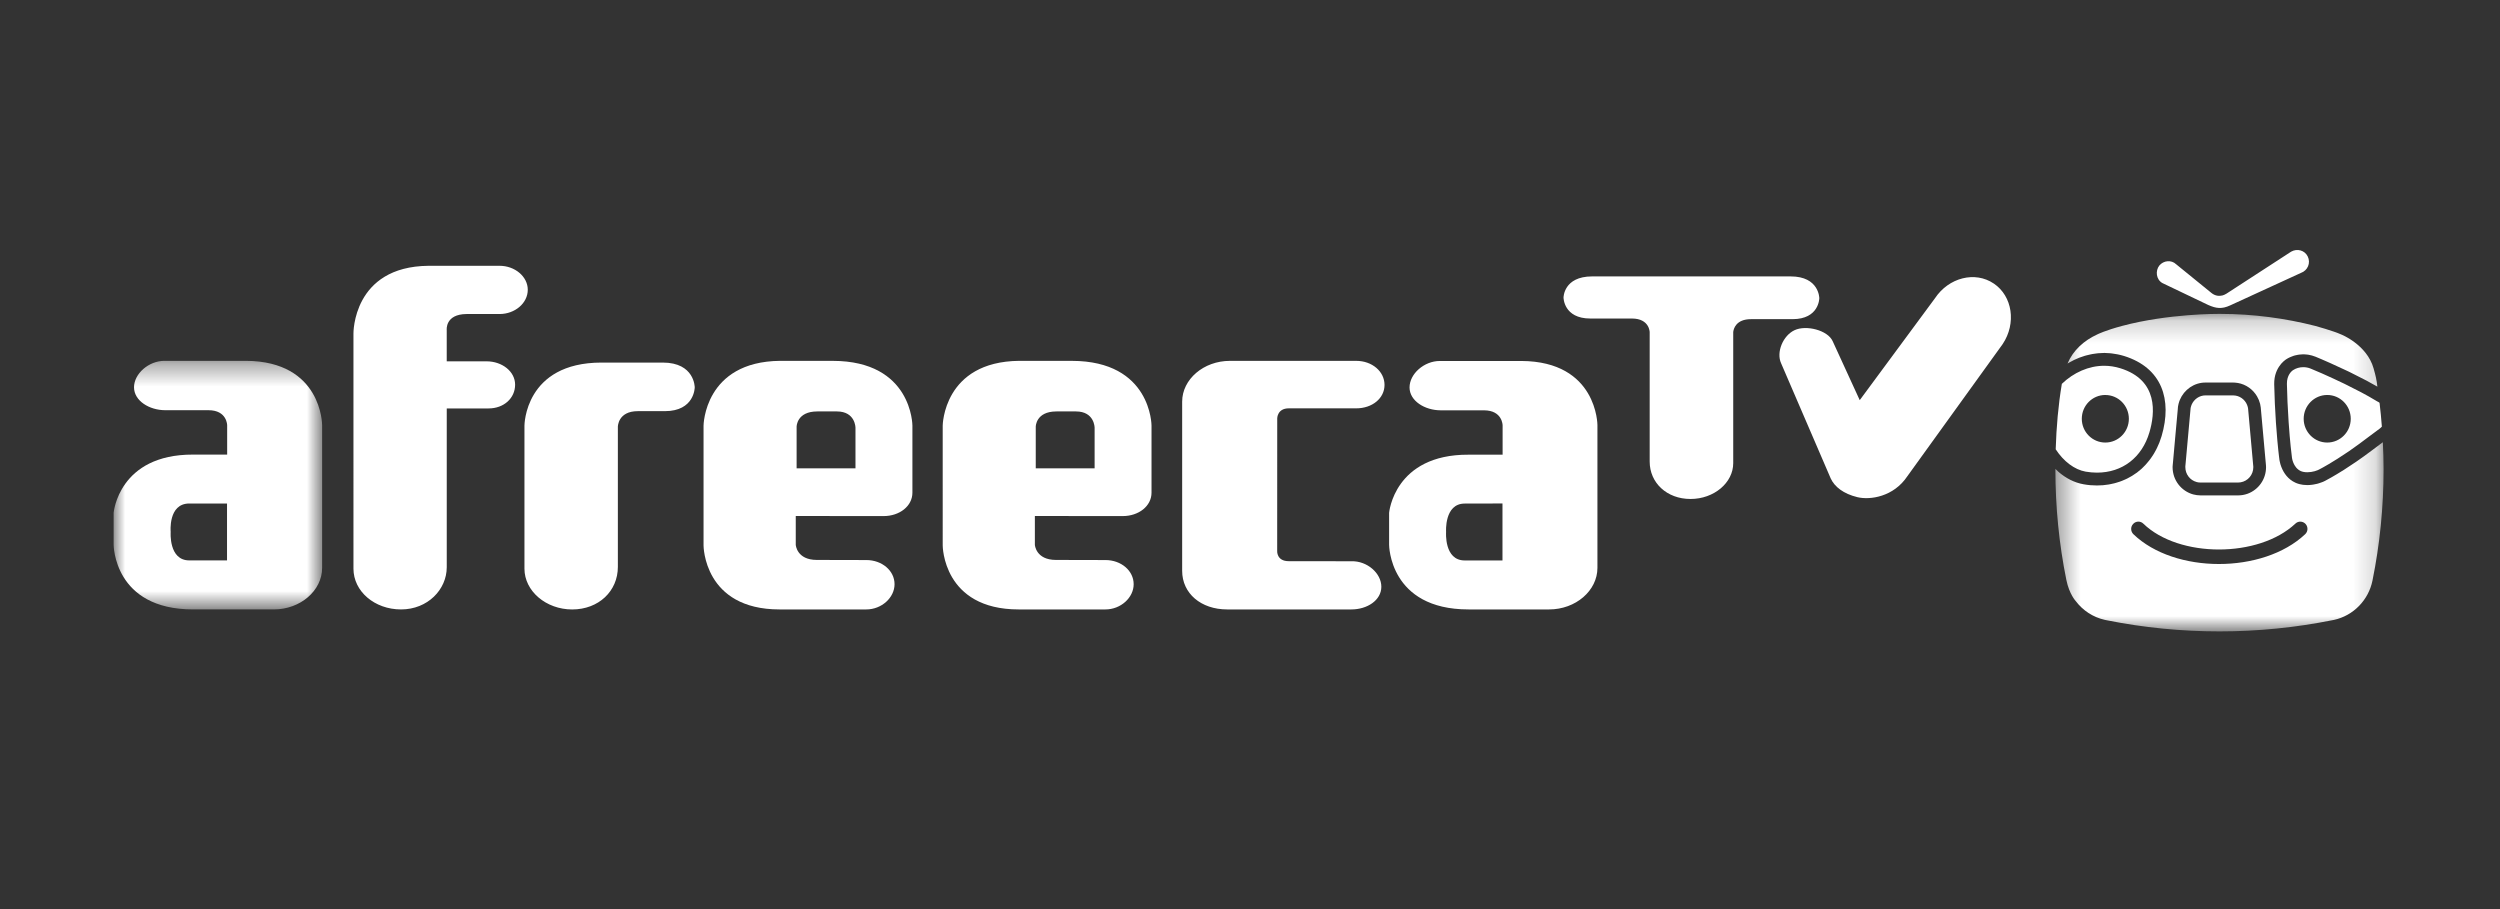 <svg xmlns="http://www.w3.org/2000/svg" xmlns:xlink="http://www.w3.org/1999/xlink" width="110" height="40" viewBox="0 0 110 40">
    <rect x="0" y="0" width="110" height="40" fill="#333333" stroke="none"/>
    <defs>
        <path id="prefix__a" d="M0 0.373L9.173 0.373 9.173 11.311 0 11.311z"/>
        <path id="prefix__c" d="M0.389 0.196L14.83 0.196 14.83 14.167 0.389 14.167z"/>
    </defs>
    <g fill="none" fill-rule="evenodd">
        <g>
            <path fill="#FFF" d="M10.552 3.675s-.04-2.948 3.301-2.98h3.13c.671 0 1.239.474 1.239 1.054 0 .593-.568 1.068-1.239 1.068h-1.45c-.959.006-.877.705-.877.705v1.376h1.749c.693 0 1.26.45 1.26 1.027 0 .592-.492 1.046-1.168 1.046h-1.84v6.986c0 .983-.84 1.858-2.011 1.858-1.165 0-2.094-.796-2.094-1.794V3.675zM22.186 13.944c0 1.062-.842 1.872-2.01 1.872-1.151 0-2.1-.81-2.1-1.793V7.729s0-2.776 3.394-2.776h2.69c1.408 0 1.408 1.09 1.408 1.09s0 1.048-1.318 1.048h-1.187c-.877 0-.877.685-.877.685v6.168zM41.484 7.103c-.911 0-.911.67-.911.67v1.835h2.59V7.82s0-.717-.822-.717h-.857zm.673-2.225c3.51 0 3.51 2.85 3.51 2.85v2.949c0 .595-.57 1.03-1.263 1.03l-3.87-.003v1.268s.039.665.931.665l2.172.005c.697 0 1.244.47 1.244 1.063 0 .59-.566 1.11-1.244 1.11h-3.814c-3.344 0-3.344-2.812-3.344-2.812V7.727s.024-2.818 3.37-2.85h2.308zM54.462 13.695c.695-.02 1.317.529 1.317 1.122 0 .594-.622.998-1.317.998h-5.467c-1.15 0-1.98-.703-1.98-1.699V6.673c0-.986.948-1.795 2.1-1.795h5.56c.698 0 1.244.468 1.244 1.058 0 .594-.546 1.031-1.245 1.031h-2.967c-.509 0-.509.439-.509.439l-.002 5.833s-.035.453.51.453l2.756.003zM59.447 13.66h1.662v-2.507l-1.662.004c-.907 0-.819 1.25-.819 1.25s-.095 1.253.819 1.253m5.84-5.955v6.282c0 1-.955 1.828-2.125 1.828h-3.547c-3.494 0-3.494-2.845-3.494-2.845v-1.407s.22-2.57 3.494-2.557h1.5V7.718s0-.664-.823-.664H58.39c-.696 0-1.37-.413-1.37-1.007 0-.595.638-1.164 1.333-1.164h3.586c3.348.016 3.348 2.822 3.348 2.822M75.049 2.12s0-.958-1.26-.958h-8.734c-1.26 0-1.26.93-1.26.93s0 .923 1.18.923h1.827c.784 0 .784.604.784.604v5.69c0 .934.753 1.646 1.798 1.646 1.03 0 1.878-.712 1.878-1.577V3.609c.014-.13.113-.566.781-.566h1.826c1.18 0 1.18-.922 1.18-.922" transform="translate(5 11)"/>
            <g transform="translate(5 11) translate(0 4.504)">
                <mask id="prefix__b" fill="#fff">
                    <use xlink:href="#prefix__a"/>
                </mask>
                <path fill="#FFF" d="M3.329 9.154h1.66V6.65H3.33c-.941 0-.82 1.252-.82 1.252s-.096 1.252.82 1.252m5.844-5.958v6.287c0 1-.956 1.828-2.127 1.828h-3.55C0 11.311 0 8.465 0 8.465V7.057s.22-2.571 3.497-2.559h1.498V3.21s0-.665-.822-.665H2.27c-.696 0-1.373-.412-1.373-1.008C.897.942 1.54.373 2.234.373h3.59C9.173.39 9.173 3.196 9.173 3.196" mask="url(#prefix__b)"/>
            </g>
            <path fill="#FFF" d="M30.963 7.103c-.912 0-.912.67-.912.67v1.835h2.59V7.82s0-.717-.82-.717h-.858zm.673-2.225c3.51 0 3.51 2.85 3.51 2.85v2.949c0 .595-.57 1.03-1.263 1.03l-3.87-.003v1.268s.038.665.93.665l2.173.005c.697 0 1.244.47 1.244 1.063 0 .59-.567 1.11-1.244 1.11h-3.814c-3.346 0-3.346-2.812-3.346-2.812V7.727s.025-2.818 3.371-2.85h2.309zM82.726 1.476c-.821-.557-1.98-.267-2.588.648l-3.31 4.483-1.191-2.596c-.22-.487-1.17-.72-1.675-.484-.508.235-.817.968-.594 1.456l2.183 5.068c.17.368.559.675 1.173.824.555.135 1.597-.011 2.203-.926l4.19-5.809c.61-.914.433-2.108-.39-2.664M90.144 1.454l2.014.963c.352.157.6.19.966.022l3.115-1.43c.3-.105.442-.439.301-.726-.134-.274-.468-.36-.73-.21l-2.846 1.848c-.077.043-.124.068-.18.08-.14.033-.316.025-.484-.114L90.75.627c-.213-.204-.553-.168-.741.058-.178.226-.144.611.135.769" transform="translate(5 11)"/>
            <g transform="translate(5 11) translate(85.047 2.615)">
                <mask id="prefix__d" fill="#fff">
                    <use xlink:href="#prefix__c"/>
                </mask>
                <path fill="#FFF" d="M11.378 9.892c-1.857 1.748-5.741 1.745-7.556-.003-.125-.122-.132-.326-.008-.453.118-.128.321-.134.446-.01 1.572 1.517 5.074 1.516 6.69-.002.128-.123.328-.114.448.015.118.13.111.333-.02.453M5.55 6.894l.002-.042.003-.027.003-.028.107-1.195.109-1.195.01-.128c.007-.042.015-.083.025-.124.03-.12.077-.233.138-.336.124-.207.305-.374.52-.48.108-.053.226-.09.349-.109.058-.008.116-.013.176-.013H8.215c.063 0 .126.007.186.017l.017.001c.36.063.666.284.845.59.06.102.106.214.136.332.012.05.021.102.027.155l.006.067.197 2.186.02.218.008.096v.015l.002.046c0 .54-.34.998-.815 1.17-.068.024-.139.043-.21.055-.066.01-.133.017-.2.017H6.772c-.054 0-.106-.004-.158-.011-.053-.007-.103-.017-.153-.03-.132-.035-.255-.092-.365-.166-.11-.074-.208-.166-.289-.27-.082-.106-.147-.225-.192-.354-.043-.128-.068-.266-.068-.41l.001-.047m9.249-1.051l-.488.365c-.223.167-.446.332-.69.498-.196.134-.374.25-.53.35-.472.298-.75.441-.75.441-.052.032-.109.06-.168.086l-.057.022c-.044.018-.09.033-.137.047l-.069.02c-.05.012-.1.023-.151.031-.021.003-.04.008-.061.01-.072.01-.145.016-.217.016h-.006c-.053 0-.107-.003-.16-.01-.015 0-.03-.003-.044-.005-.042-.006-.083-.014-.124-.024l-.045-.012c-.053-.015-.104-.032-.153-.056-.082-.038-.154-.083-.218-.133-.064-.051-.12-.106-.168-.163-.048-.058-.09-.118-.125-.178-.018-.03-.034-.06-.049-.09-.043-.088-.074-.174-.097-.25-.014-.051-.025-.096-.032-.134l-.01-.052c-.005-.031-.007-.053-.008-.064l-.001-.01s-.006-.038-.014-.112L10.21 6.3l-.01-.086-.02-.205c-.008-.076-.017-.159-.024-.247-.02-.223-.042-.487-.062-.78-.037-.57-.065-1.131-.076-1.696-.003-.193.028-.357.077-.496.024-.069.053-.132.084-.188l.048-.08c.065-.101.136-.177.194-.23.072-.066.125-.098.125-.098.05-.033.103-.062.158-.087.017-.009.035-.015.053-.022.039-.017.077-.031.117-.045l.065-.018c.038-.01.077-.018.118-.025.022-.004.044-.008.066-.01.043-.006.087-.009.13-.01.015 0 .03-.003.044-.003l.017.001.045.002c.037.002.073.004.11.009l.054.007c.036.006.072.013.107.023.017.004.033.006.048.011.052.014.102.03.152.051.085.034.17.07.258.108.132.056.266.114.395.173.302.135.576.264.737.34l.146.07c.25.124.478.239.711.361.156.082.316.172.482.268-.01-.071-.018-.143-.029-.214-.034-.232-.128-.553-.139-.592-.296-1.043-1.418-1.488-1.418-1.488-.36-.163-1.137-.376-1.137-.376C10.5.387 9.1.199 7.66.196h-.1S5.371.18 3.33.724c-.752.201-1.086.37-1.086.37-.592.271-1.069.694-1.32 1.287.022-.015.047-.029.07-.042.054-.031.11-.06.166-.088l.057-.03c.076-.036.153-.07.23-.1l.055-.018c.061-.023.123-.044.186-.063l.084-.022c.055-.014.11-.028.165-.039l.09-.018c.059-.01.118-.019.178-.025l.078-.009c.084-.007.169-.012.254-.012H2.562c.079.002.158.006.237.013l.08.009c.064.007.127.018.192.03.026.005.052.008.078.014.088.019.177.04.265.068.831.259 1.362.738 1.627 1.353.263.616.26 1.368.023 2.169-.028.093-.06.184-.093.272l-.036.084c-.024.057-.05.115-.076.17-.015.033-.032.063-.048.094-.026.05-.053.099-.081.146-.02.03-.038.061-.057.091-.03.046-.06.09-.091.133-.02.028-.041.056-.063.083-.032.043-.067.084-.103.124-.021.025-.042.05-.064.073-.04.044-.083.085-.125.126l-.055.053c-.063.056-.128.11-.195.16l-.028.018c-.059.043-.118.083-.18.121-.024.015-.049.028-.074.042-.047.028-.095.054-.144.079l-.089.041c-.046.021-.093.042-.14.06l-.096.036c-.049.016-.097.032-.147.046l-.096.027c-.053.014-.105.025-.158.035l-.093.018c-.062.01-.125.018-.188.024-.023.003-.045.007-.069.008-.084.007-.169.01-.255.01h-.007c-.063 0-.127-.004-.19-.008l-.098-.004c-.097-.009-.195-.022-.294-.04-.404-.07-.78-.266-1.103-.545C.48 7.106.435 7.06.39 7.016v.01c0 1.67.163 3.303.483 4.878.127.626.413.93.413.93.31.409.756.707 1.27.823l.11.023c1.6.319 3.252.487 4.944.487 1.698 0 3.358-.17 4.963-.492l.079-.015c.849-.188 1.515-.868 1.69-1.73.002-.002.002-.006.002-.01.32-1.58.486-3.216.486-4.893 0-.397-.013-.791-.032-1.184" mask="url(#prefix__d)"/>
            </g>
            <path fill="#FFF" d="M97.398 8.472c-.572 0-1.036-.468-1.036-1.046 0-.578.464-1.047 1.036-1.047.572 0 1.035.469 1.035 1.047s-.463 1.046-1.035 1.046m2.224-1.799l-.012-.006-.022-.01-.02-.013c-.487-.294-.871-.488-1.401-.751-.005-.002-.854-.414-1.497-.674-.104-.043-.214-.064-.327-.064-.161 0-.32.046-.445.129l-.016.01c-.048.034-.265.212-.258.597.01.51.033 1.04.075 1.669.06.907.14 1.522.142 1.529l.001.016.002.017c.001.012.047.444.386.603.075.035.176.054.292.054.229 0 .452-.074.572-.149l.019-.011.02-.01c.004-.002.48-.25 1.222-.756.303-.208.575-.413.863-.63.159-.12.32-.24.489-.364.036-.026.065-.057.095-.088-.027-.35-.06-.7-.102-1.047l-.04-.03-.038-.02M91.651 10.21c.056.015.113.022.17.022h1.653c.04 0 .077-.004.114-.01.323-.054.558-.335.558-.666l-.001-.025v-.004l-.007-.077-.216-2.404-.005-.06-.014-.077c-.065-.26-.274-.457-.534-.502-.036-.006-.074-.01-.11-.01H92.038c-.03 0-.062.003-.093.007-.263.04-.483.243-.548.504l-.011.054-.01.112-.216 2.39-.005.047v.045c0 .307.203.575.496.653M87.634 6.38c.572 0 1.036.468 1.036 1.046 0 .578-.464 1.046-1.036 1.046-.572 0-1.035-.468-1.035-1.046 0-.578.463-1.047 1.035-1.047m-.86 3.374c.165.028.331.043.493.043 1.117 0 1.98-.663 2.308-1.773.246-.828.406-2.296-1.278-2.819-.235-.073-.475-.11-.714-.11-.675 0-1.347.298-1.862.796-.157.94-.24 1.902-.27 2.878.344.53.825.898 1.322.985" transform="translate(5 11)"/>
        </g>
    </g>
</svg>
